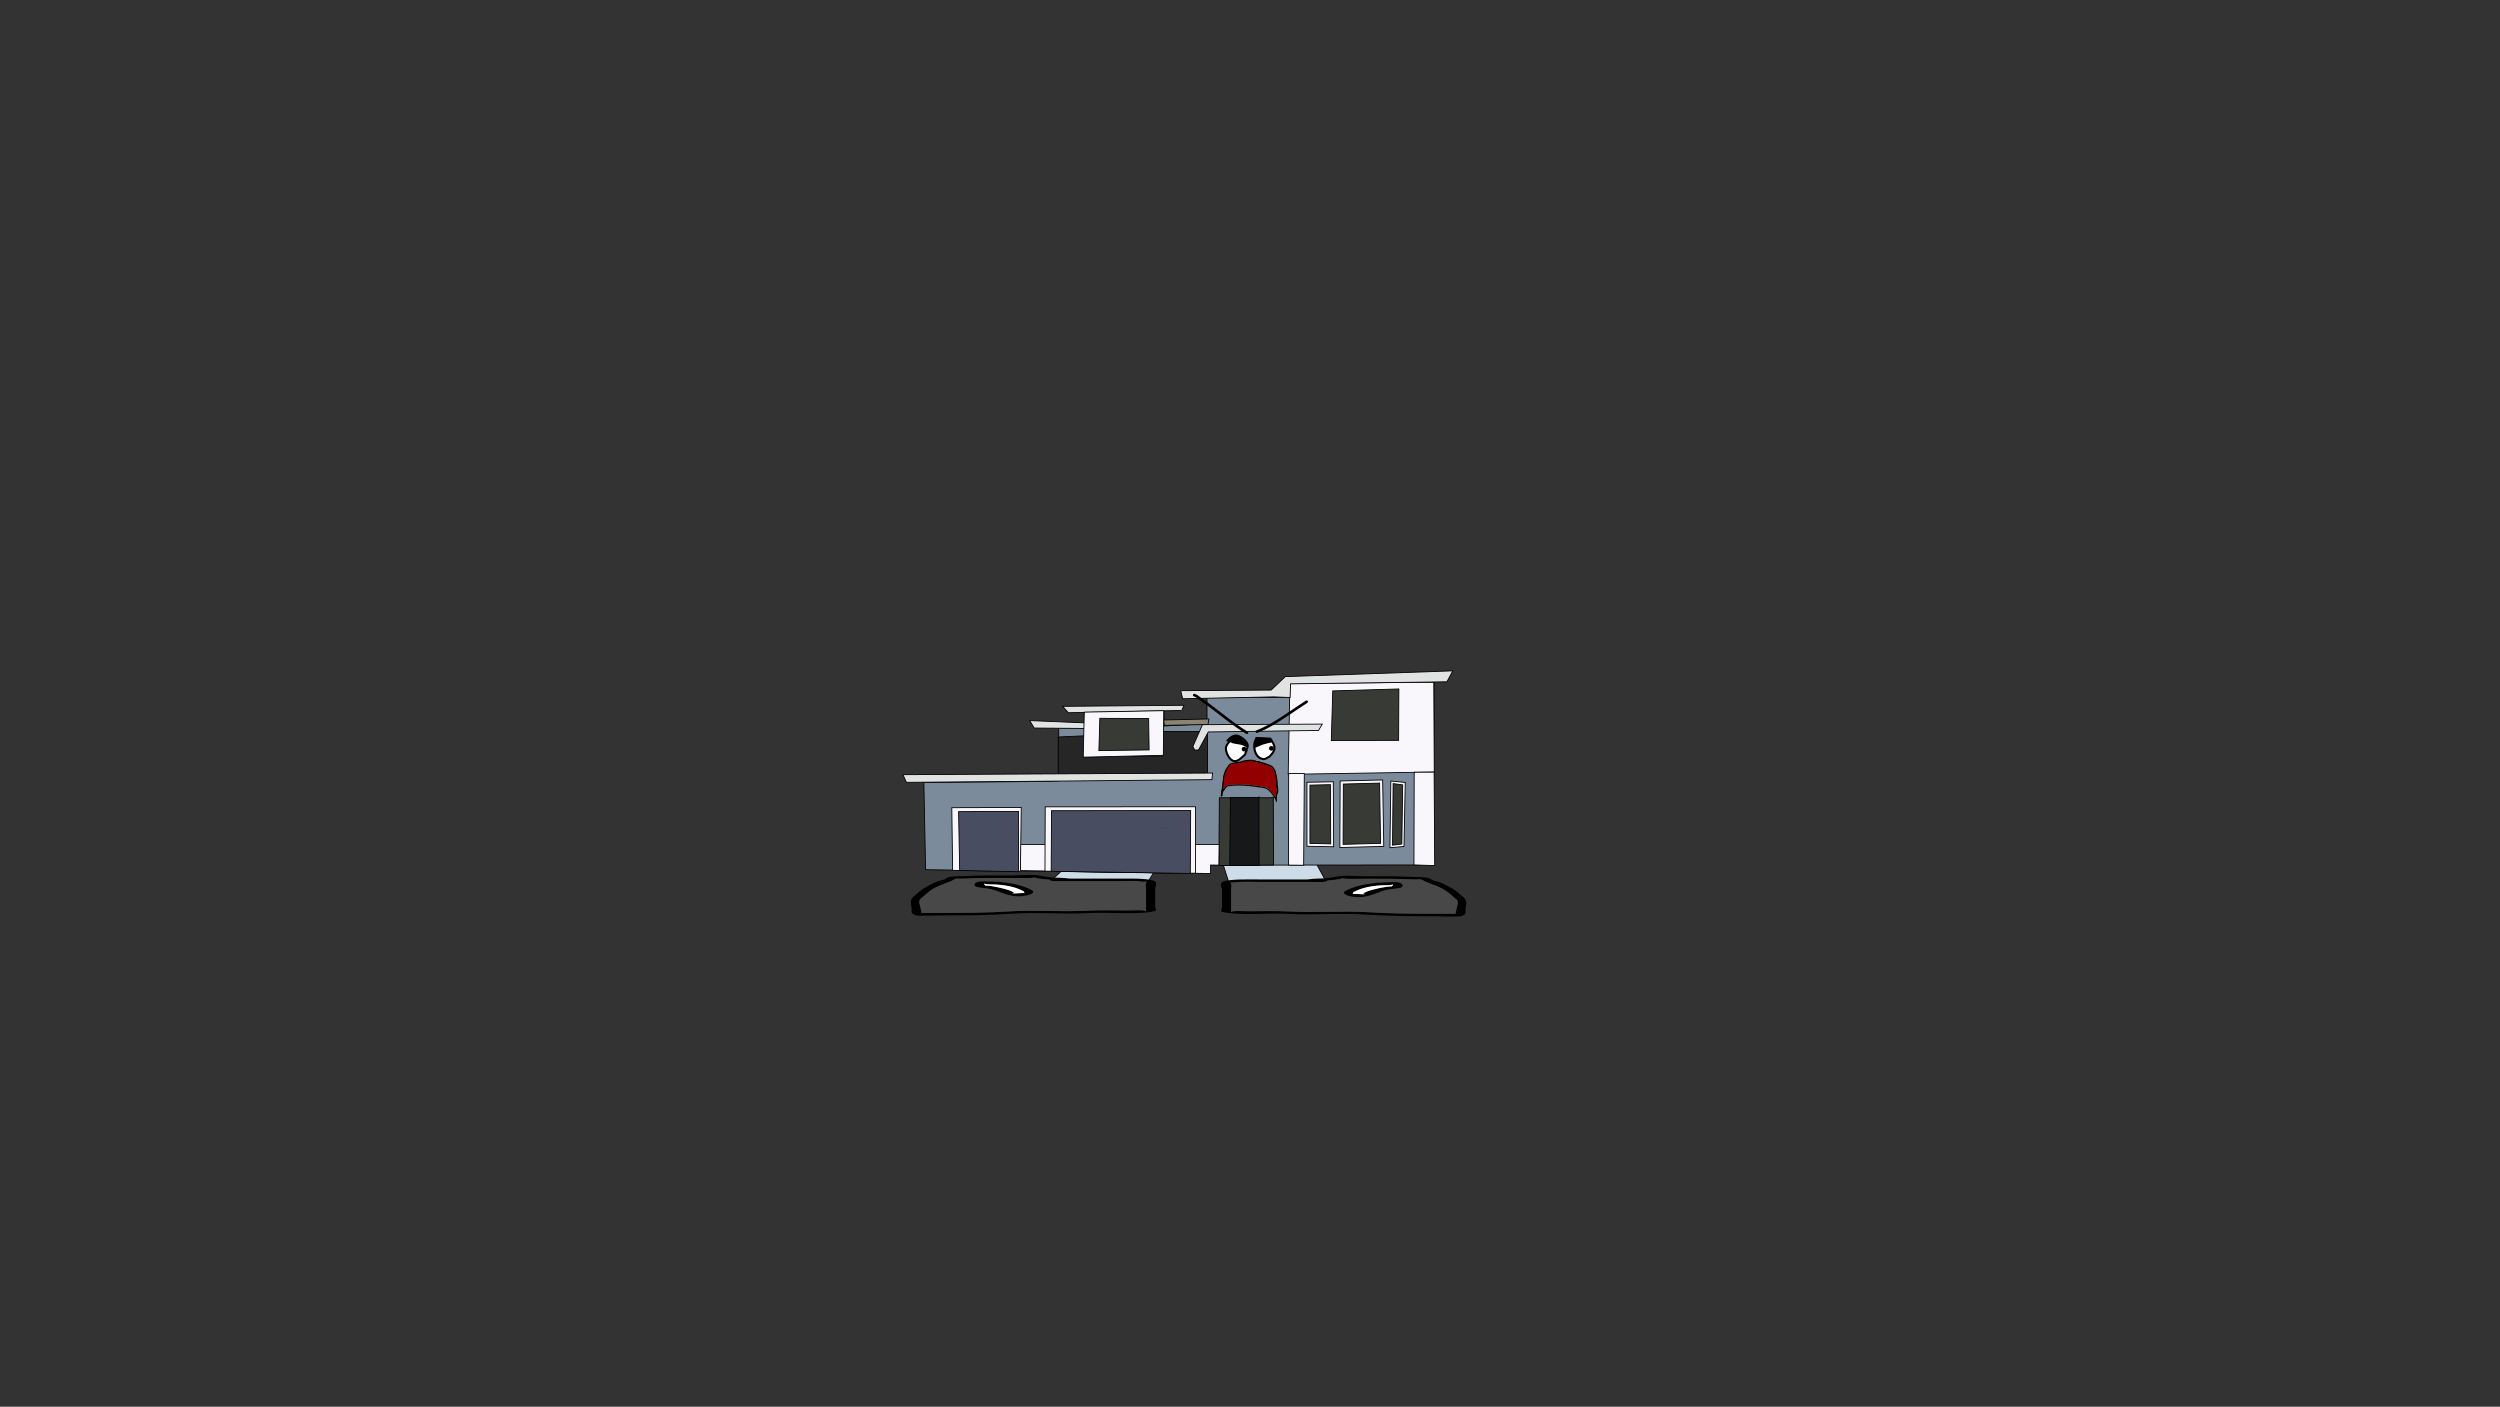 <svg version="1.1" xmlns="http://www.w3.org/2000/svg" xmlns:xlink="http://www.w3.org/1999/xlink" width="2878.25" height="1619.58" viewBox="0,0,2878.25,1619.58"><rect x="0" y="0" width="2878.25" height="1619.58" fill="#333333" stroke="none"/><g transform="translate(1117.373,629.809)"><g data-paper-data="{&quot;isPaintingLayer&quot;:true}" stroke-linejoin="miter" stroke-miterlimit="10" stroke-dasharray="" stroke-dashoffset="0" style="mix-blend-mode: normal"><path d="M-1117.373,989.77v-1619.58h2878.25v1619.58z" fill="none" fill-rule="nonzero" stroke="#000000" stroke-width="0" stroke-linecap="butt"/><path d="M504.26,207.438l-0.3,-0.3l9.59,-0.3z" fill="#3f7e38" fill-rule="evenodd" stroke="none" stroke-width="1" stroke-linecap="butt"/><g><g data-paper-data="{&quot;index&quot;:null}"><g fill-rule="nonzero" stroke-width="1"><path d="M92.805,384.036l35.017,-32.455l97.841,-0.29l-20.598,32.744z" fill="#cedce9" stroke="#000000" stroke-linecap="round"/><path d="M83.498,382.334c-3.379,-0.458 -11.421,-1.172 -7.897,-1.91c-1.927,0.237 -4.498,0.525 -5.865,0.603c-6.48,0.368 -14.878,0 -21.564,0c-18.344,0 -36.154,-0.195 -53.911,0.731c-8.025,0.419 -10.231,-0.874 -12.695,0.934c-5.083,3.034 -14.646,5.742 -20.79,8.796c-8.326,4.14 -11.555,8.137 -16.659,12.288c-5.776,3.419 -1.071,9.982 -1.071,13.787c0,1.018 1.62,2.831 0.073,3.581c1.538,0.038 3.024,0.072 3.971,0.072c6.29,0 12.579,0 18.869,0c25.019,0 54.088,-0.148 78.372,-1.794c28.833,-1.756 60.082,0.762 89.147,-0.814c15.917,-0.79 33.267,-0.321 49.472,-0.315c8.221,0.003 15.261,-0.844 18.869,0.731c0.948,0.414 0,-0.974 0,-1.461c0,-1.218 0,-2.436 0,-3.654c0,-6.82 0,-13.64 0,-20.46c0,-1.612 -1.559,-7.381 1.666,-8.005c-0.605,-0.01 -1.29,-0.026 -1.666,-0.033c-3.335,-0.066 -5.199,-0.016 -7.802,-0.52c-4.519,-0.874 -19.765,-0.211 -25.892,-0.211c-23.811,0 -47.621,0 -71.432,0c0,0 -5.391,0 -5.391,-1.461c0,-0.06 0.009,-0.117 0.026,-0.173c-2.577,-0.148 -5.181,-0.353 -7.829,-0.712zM168.124,381.758c14.373,0 32.744,-0.694 42.559,2.269c5.625,1.698 1.917,7.142 1.917,9.422c0,6.82 0,13.64 0,20.46c0,0.779 1.857,4.642 0,5.115c-18.755,4.777 -54.106,1.052 -77.009,2.45c-28.421,1.541 -61.151,-1.395 -88.647,0.783c-25.028,1.696 -55.181,1.881 -80.987,1.881c-3.702,0 -25.9,0.76 -28.303,0c-6.891,-2.179 -5.391,-3.997 -5.391,-6.577c0,-4.665 -3.051,-10.227 1.624,-14.711c5.232,-4.255 8.9,-8.522 17.244,-12.671c3.366,-1.674 7.002,-3.912 11.351,-5.424c2.846,-0.989 8.288,-1.793 8.968,-3.078c4.612,-3.385 12.947,-2.276 22.809,-2.845c17.556,-1.013 35.724,-0.731 53.911,-0.731c6.707,0 19.813,-0.837 24.544,-0.576c8.237,0.453 13.012,2.357 20.995,2.923c5.858,0.415 12.031,0.169 18.869,1.096c0.519,0.07 1.038,0.141 1.557,0.211c17.995,0 35.991,0 53.986,0z" fill="#000000" stroke="none" stroke-linecap="butt"/><path d="M91.402,382.976c-0.017,0.055 -0.026,0.113 -0.026,0.173c0,1.461 5.418,1.464 5.418,1.464c23.811,0 47.748,0.029 71.559,0.029c6.127,0 21.387,-0.656 25.906,0.218c2.603,0.503 4.471,0.456 7.806,0.522c0.377,0.007 1.062,0.024 1.667,0.034c-3.225,0.624 -1.65,6.407 -1.65,8.019c0,6.82 -0.011,13.681 -0.011,20.501c0,1.218 -0.009,2.442 -0.009,3.66c0,0.487 0.944,1.877 -0.004,1.464c-3.607,-1.574 -10.654,-0.725 -18.875,-0.728c-16.206,-0.006 -33.605,-0.459 -49.522,0.332c-29.065,1.576 -60.6,-0.928 -89.433,0.828c-24.284,1.646 -53.471,1.769 -78.49,1.769c-6.29,0 -12.59,-0.005 -18.88,-0.005c-0.946,0 -2.434,-0.035 -3.973,-0.073c1.548,-0.75 -0.083,-2.568 -0.083,-3.586c0,-3.805 -4.73,-10.394 1.046,-13.812c5.104,-4.151 8.344,-8.176 16.67,-12.315c6.143,-3.055 15.747,-5.784 20.83,-8.818c2.464,-1.808 4.687,-0.521 12.712,-0.94c17.757,-0.926 35.682,-0.751 54.026,-0.751c6.686,0 15.16,0.364 21.64,-0.004c1.368,-0.078 3.96,-0.366 5.887,-0.603c-3.524,0.738 4.55,1.453 7.929,1.911c2.648,0.359 5.283,0.566 7.86,0.714z" fill="#484848" stroke="none" stroke-linecap="butt"/><path d="M15.825,388.334c0,0.494 1.859,1.093 0.932,1.484c2.369,0.066 4.753,0.211 6.87,0.497c8.163,1.106 24.769,5.138 26.335,7.804c0.127,0.217 -2.181,0.253 -1.79,0.445c1.301,0.64 11.901,-0.472 13.121,-0.29c0.276,0.041 0.412,0.105 0.466,0.183c-0.057,-0.242 -0.109,-0.476 -0.109,-0.623c0,-0.518 0.075,-1.076 -0.779,-1.539c-7.259,-4.081 -19.12,-7.961 -39.655,-7.961c0,0 -2.423,0 -4.021,-0.44c-0.533,-0.082 -0.947,-0.178 -1.225,-0.292c-0.071,0.279 -0.146,0.563 -0.146,0.732zM61.65,399.295c0.368,0.299 0.259,-0.197 0.137,-0.717c-0.026,0.225 -0.389,0.513 -0.137,0.717zM70.515,394.988c6.704,3.634 -8.517,8.945 -22.343,6.499c-13.045,-2.307 -17.462,-6.944 -29.366,-8.558c-4.022,-0.545 -8.841,-0.843 -11.845,-1.75c-4.761,-1.437 -2.651,-6.345 6.454,-6.345c6.556,0 9.785,0.576 15.889,0.576h2.696c0,0 3.094,0 4.594,0.635c15.969,1.413 26.217,5.003 33.922,8.941z" fill="#000000" stroke="none" stroke-linecap="butt"/><path d="M15.771,387.553c0.278,0.113 0.692,0.21 1.225,0.292c1.597,0.44 4.032,0.437 4.032,0.437c20.535,0 32.823,3.966 40.083,8.047c0.854,0.463 0.755,1.031 0.755,1.549c0,0.147 0.042,0.385 0.099,0.627c-0.054,-0.078 -0.188,-0.142 -0.465,-0.184c-1.219,-0.182 -11.912,0.949 -13.212,0.31c-0.391,-0.192 1.661,-0.357 1.534,-0.574c-1.566,-2.665 -18.252,-6.677 -26.415,-7.783c-2.117,-0.287 -4.514,-0.425 -6.884,-0.492c0.926,-0.391 -0.91,-0.999 -0.91,-1.493c0,-0.169 0.087,-0.457 0.159,-0.736z" fill="#ffffff" stroke="none" stroke-linecap="butt"/><path d="M296.993,384.979l-20.598,-64.799l97.841,0.573l35.017,64.226z" data-paper-data="{&quot;index&quot;:null}" fill="#cedce9" stroke="#000000" stroke-linecap="round"/><path d="M418.559,383.277c-2.648,0.359 -5.251,0.564 -7.829,0.712c0.017,0.055 0.026,0.113 0.026,0.173c0,1.461 -5.391,1.461 -5.391,1.461c-23.811,0 -47.621,0 -71.432,0c-6.127,0 -21.373,-0.663 -25.892,0.211c-2.603,0.503 -4.467,0.454 -7.802,0.52c-0.376,0.007 -1.061,0.023 -1.666,0.033c3.225,0.624 1.666,6.392 1.666,8.005c0,6.82 0,13.64 0,20.46c0,1.218 0,2.436 0,3.654c0,0.487 -0.948,1.875 0,1.461c3.607,-1.574 10.648,-0.728 18.869,-0.731c16.206,-0.006 33.556,-0.475 49.472,0.315c29.065,1.576 60.314,-0.942 89.147,0.814c24.284,1.646 53.353,1.794 78.372,1.794c6.29,0 12.579,0 18.869,0c0.946,0 2.432,-0.035 3.971,-0.072c-1.548,-0.75 0.073,-2.563 0.073,-3.581c0,-3.805 4.705,-10.368 -1.071,-13.787c-5.104,-4.151 -8.333,-8.148 -16.659,-12.288c-6.143,-3.055 -15.707,-5.762 -20.79,-8.796c-2.464,-1.808 -4.67,-0.516 -12.695,-0.934c-17.757,-0.926 -35.567,-0.731 -53.911,-0.731c-6.687,0 -15.084,0.368 -21.564,0c-1.368,-0.078 -3.939,-0.366 -5.865,-0.603c3.524,0.738 -4.518,1.452 -7.897,1.91zM333.934,382.701c17.995,0 35.991,0 53.986,0c0.519,-0.07 1.038,-0.141 1.557,-0.211c6.838,-0.927 13.011,-0.681 18.869,-1.096c7.983,-0.565 12.758,-2.47 20.995,-2.923c4.732,-0.26 17.837,0.576 24.544,0.576c18.187,0 36.355,-0.282 53.911,0.731c9.862,0.569 18.197,-0.54 22.809,2.845c0.68,1.286 6.122,2.089 8.968,3.078c4.35,1.512 7.985,3.75 11.351,5.424c8.344,4.149 12.013,8.416 17.244,12.671c4.675,4.485 1.624,10.046 1.624,14.711c0,2.579 1.5,4.397 -5.391,6.577c-2.403,0.76 -24.602,0 -28.303,0c-25.806,0 -55.959,-0.185 -80.987,-1.881c-27.496,-2.179 -60.226,0.758 -88.647,-0.783c-22.903,-1.398 -58.253,2.327 -77.009,-2.45c-1.857,-0.473 0,-4.336 0,-5.115c0,-6.82 0,-13.64 0,-20.46c0,-2.28 -3.708,-7.724 1.917,-9.422c9.816,-2.963 28.186,-2.269 42.559,-2.269z" data-paper-data="{&quot;index&quot;:null}" fill="#000000" stroke="none" stroke-linecap="butt"/><path d="M410.656,383.919c2.577,-0.148 5.212,-0.355 7.86,-0.714c3.379,-0.458 11.453,-1.173 7.929,-1.911c1.927,0.237 4.519,0.525 5.887,0.603c6.48,0.368 14.953,0.004 21.64,0.004c18.344,0 36.269,-0.175 54.026,0.751c8.025,0.418 10.248,-0.868 12.712,0.94c5.083,3.034 14.687,5.764 20.83,8.818c8.326,4.14 11.566,8.164 16.67,12.315c5.776,3.419 1.046,10.007 1.046,13.812c0,1.018 -1.63,2.837 -0.083,3.586c-1.538,0.038 -3.026,0.073 -3.973,0.073c-6.29,0 -12.59,0.005 -18.88,0.005c-25.019,0 -54.206,-0.123 -78.49,-1.769c-28.833,-1.756 -60.368,0.748 -89.433,-0.828c-15.917,-0.79 -33.316,-0.337 -49.522,-0.332c-8.221,0.003 -15.268,-0.847 -18.875,0.728c-0.948,0.414 -0.004,-0.977 -0.004,-1.464c0,-1.218 -0.009,-2.442 -0.009,-3.66c0,-6.82 -0.011,-13.681 -0.011,-20.501c0,-1.612 1.575,-7.395 -1.65,-8.019c0.605,-0.01 1.29,-0.026 1.667,-0.034c3.335,-0.066 5.203,-0.019 7.806,-0.522c4.519,-0.874 19.779,-0.218 25.906,-0.218c23.811,0 47.748,-0.029 71.559,-0.029c0,0 5.418,-0.003 5.418,-1.464c0,-0.06 -0.008,-0.117 -0.026,-0.173z" data-paper-data="{&quot;index&quot;:null}" fill="#484848" stroke="none" stroke-linecap="butt"/><path d="M486.233,389.277c0,-0.169 -0.075,-0.453 -0.146,-0.732c-0.278,0.113 -0.692,0.21 -1.225,0.292c-1.597,0.44 -4.021,0.44 -4.021,0.44c-20.535,0 -32.395,3.88 -39.655,7.961c-0.854,0.463 -0.779,1.021 -0.779,1.539c0,0.147 -0.052,0.381 -0.109,0.623c0.054,-0.078 0.19,-0.142 0.466,-0.183c1.219,-0.182 11.82,0.93 13.121,0.29c0.391,-0.192 -1.917,-0.229 -1.79,-0.445c1.566,-2.665 18.172,-6.697 26.335,-7.804c2.117,-0.287 4.501,-0.431 6.87,-0.497c-0.926,-0.391 0.932,-0.99 0.932,-1.484zM440.271,399.521c-0.122,0.52 -0.231,1.016 0.137,0.717c0.251,-0.204 -0.112,-0.492 -0.137,-0.717zM431.543,395.931c7.705,-3.938 17.952,-7.528 33.922,-8.941c1.5,-0.635 4.594,-0.635 4.594,-0.635h2.696c6.104,0 9.333,-0.576 15.889,-0.576c9.105,0 11.215,4.908 6.454,6.345c-3.004,0.907 -7.824,1.205 -11.845,1.75c-11.905,1.614 -16.322,6.25 -29.366,8.558c-13.826,2.445 -29.047,-2.865 -22.343,-6.499z" data-paper-data="{&quot;index&quot;:null}" fill="#000000" stroke="none" stroke-linecap="butt"/><path d="M486.287,388.496c0.072,0.279 0.159,0.567 0.159,0.736c0,0.494 -1.836,1.102 -0.91,1.493c-2.369,0.066 -4.766,0.205 -6.884,0.492c-8.163,1.106 -24.849,5.118 -26.415,7.783c-0.127,0.217 1.925,0.381 1.534,0.574c-1.301,0.64 -11.993,-0.491 -13.212,-0.31c-0.276,0.041 -0.41,0.106 -0.465,0.184c0.057,-0.242 0.099,-0.48 0.099,-0.627c0,-0.518 -0.099,-1.086 0.755,-1.549c7.259,-4.081 19.548,-8.047 40.083,-8.047c0,0 2.434,0.003 4.032,-0.437c0.533,-0.082 0.947,-0.178 1.225,-0.292z" data-paper-data="{&quot;index&quot;:null}" fill="#ffffff" stroke="none" stroke-linecap="butt"/></g><g data-paper-data="{&quot;index&quot;:null}" fill-rule="nonzero" stroke="#000000" stroke-width="1" stroke-linecap="round"><path d="M533.531,156.62v203.999v5.353l-257.624,0.297l-0.246,9.528l-323.985,-4.282l-3.443,-0.119l-1.968,-100.394l140.248,-1.13l15.002,-0.654v-60.843l29.513,-0.238v-17.842l91.552,-2.141l0.492,17.843l49.188,-2.617v-30.332l95.364,-0.059v-15.704l164.597,-2.141l1.476,-0.238z" fill="#7b8b9c"/><path d="M417.686,270.299l0.353,74.768l-30.694,-0.583v-73.638l29.283,-0.583z" fill="#f9f7fb"/><path d="M425.526,269.318l48.956,-1.173l1.288,76.491l-50.566,1.319z" fill="#f9f7fb"/><path d="M483.9,269.411l16.59,1.583l-1.452,73.75l-16.175,1.439z" fill="#f9f7fb"/><path d="M533.335,155.645l0.55,103.361l-168.163,2.659l2.016,-104.602z" fill="#f9f7fb"/><path d="M367.932,173.223l-18.692,-0.714l-105.017,2.141l-2.213,-9.278l104.095,-0.714l16.232,-15.463l192.941,-6.661l-6.825,12.609l-180.03,2.379z" fill="#e1e2e2"/><path d="M242.01,188.151l-129.365,2.617l-6.64,-7.375l139.695,-1.189l-2.213,5.234" fill="#e1e2e2"/><path d="M273.347,204.328l-50.167,0.952l-0.846,-6.185l52.14,-1.189z" fill="#8b8471"/><path d="M131.336,208.849l-58.042,-0.476l-5.165,-8.564l63.699,2.617z" fill="#e1e2e2"/><path d="M100.962,218.685l30.989,-1.385l-1.121,24.27l90.705,-1.181v-27.994h51.34v48.485l-171.913,1.616z" fill="#262626"/><path d="M101.147,269.453l-174.989,1.427l-3.935,-8.802l356.431,-1.903l-0.738,7.613z" fill="#e1e2e2"/><path d="M222.457,188.389l-0.492,51.386l-92.228,2.141l1.23,-51.862z" fill="#f9f7fb"/><path d="M205.598,233.576l-57.822,0.797l1.099,-37.199l56.174,0.266z" fill="#383a36"/><path d="M348.539,288.002l0.275,78.084l-62.903,0.531l0.549,-77.941h59.058z" fill="#383a36"/><path d="M332.058,287.737l0.137,78.682l-33.787,0.133l0.824,-78.117h32.138z" fill="#171819"/><path d="M286.173,343.236l-0.275,22.983l-9.477,-0.133l-0.137,9.831l-218.754,-3.421v-30.058h228.861" fill="#f9f7fb"/><path d="M510.781,259.273l22.936,-0.133l0.687,107.611l-23.898,-0.797l0.275,-105.784z" fill="#f9f7fb"/><path d="M383.532,366.352l-17.443,-0.166l0.172,-105.452h18.026z" fill="#f9f7fb"/><path d="M85.702,373.128l0.275,-73.999l173.053,-0.133v76.523z" fill="#f9f7fb"/><path d="M92.844,373.261l0.412,-69.714l160.177,-0.133l-0.412,72.405z" fill="#484d61"/><path d="M-20.602,372.231l-0.961,-72.139l79.968,-0.266l-0.961,73.434z" fill="#f9f7fb"/><path d="M-12.499,372.364l-1.236,-67.722l68.912,-0.266v69.415z" fill="#484d61"/><path d="M267.025,204.515l137.893,-0.664l-4.258,7.307l-126.906,1.727l-11.262,20.725l-4.258,0.133l-2.335,-3.986z" fill="#e1e2e2"/><path d="M493.132,163.387l-0.275,59.186l-77.496,0.133l1.648,-57.06z" fill="#383a36"/><path d="M429.199,272.857l41.752,-1.063l1.099,69.316l-43.126,1.196z" fill="#383a36"/><path d="M486.526,272.359l10.988,1.461l-0.961,68.087l-10.713,1.329z" fill="#383a36"/><path d="M414.366,273.621l0.275,68.12l-23.898,-0.531v-67.091l22.799,-0.531z" fill="#383a36"/></g><path d="M225.608,323.97h-9.59l9.29,-0.29l0.3,-4.058z" fill="#192c95" fill-rule="evenodd" stroke="none" stroke-width="1" stroke-linecap="butt"/><path d="M305.553,217.964c4.082,-0.004 12.332,6.413 12.454,10.409c0.089,2.928 -2.14,7.045 -2.88,9.937c-2.874,2.464 -7.617,8.262 -12.233,6.893c-4.676,-1.387 -8.78,-10.642 -7.6,-14.989c0.919,-3.386 4.495,-5.982 6.244,-8.939l0.562,-1.075c0,0 0.367,-0.707 -0.115,-1.24c1.119,-0.602 2.333,-0.995 3.568,-0.996z" fill="#fdfdfd" fill-rule="nonzero" stroke="none" stroke-width="0.5" stroke-linecap="butt"/><path d="M340.772,221.383c1.311,0.061 2.863,-0.643 3.959,0.056c1.163,0.742 1.317,2.403 2.028,3.562c4.078,6.654 1.726,10.431 -3.418,15.536c-1.21,0.549 -4.172,2.632 -5.448,2.602c-10.15,-0.24 -12.597,-16.034 -7.755,-22.239c3.524,0.165 7.111,0.318 10.635,0.483z" fill="#fdfdfd" fill-rule="nonzero" stroke="none" stroke-width="0.5" stroke-linecap="butt"/><path d="M312.151,232.695c0,-1.477 1.238,-2.674 2.765,-2.674c1.527,0 2.765,1.197 2.765,2.674c0,1.477 -1.238,2.674 -2.765,2.674c-1.527,0 -2.765,-1.197 -2.765,-2.674z" fill="#000000" fill-rule="nonzero" stroke="none" stroke-width="0.5" stroke-linecap="butt"/><path d="M343.643,231.78c0,-1.477 1.238,-2.674 2.765,-2.674c1.527,0 2.765,1.197 2.765,2.674c0,1.477 -1.238,2.674 -2.765,2.674c-1.527,0 -2.765,-1.197 -2.765,-2.674z" fill="#000000" fill-rule="nonzero" stroke="none" stroke-width="0.5" stroke-linecap="butt"/><path d="M256.186,169.844c0.654,-1.391 2.092,-0.758 2.092,-0.758l2.62,1.163c4.276,3.066 8.539,6.147 12.806,9.224c14.948,10.779 29.451,23.582 45.305,33c0,0 1.345,0.801 0.517,2.102c-0.828,1.301 -2.173,0.501 -2.173,0.501c-15.929,-9.501 -30.505,-22.312 -45.538,-33.153c-4.177,-3.012 -8.358,-6.019 -12.525,-9.043l-2.321,-1.012c0,0 -1.438,-0.633 -0.784,-2.024z" fill="#000000" fill-rule="nonzero" stroke="none" stroke-width="0.5" stroke-linecap="butt"/><path d="M388.207,177.256c0.891,1.262 -0.414,2.124 -0.414,2.124c-2.61,1.723 -6.178,4.079 -8.787,5.801c-15.743,10.394 -30.973,21.758 -48.642,28.734c0,0 -1.463,0.577 -2.06,-0.837c-0.597,-1.415 0.866,-1.992 0.866,-1.992c17.453,-6.891 32.501,-18.16 48.054,-28.429c2.61,-1.723 5.219,-3.446 7.829,-5.169l0.958,-0.633c0,0 1.305,-0.861 2.195,0.401z" fill="#000000" fill-rule="nonzero" stroke="none" stroke-width="0.5" stroke-linecap="butt"/><path d="M314.076,228.63c-3.829,-1.82 -8.135,-1.504 -12.117,-2.7c-1.027,-0.308 -1.975,-0.868 -2.938,-1.3c-1.523,1.74 -3.083,3.505 -3.65,5.593c-1.18,4.347 2.866,13.518 7.542,14.905c4.616,1.37 9.277,-4.403 12.151,-6.867c0.586,-2.289 2.096,-5.302 2.656,-7.911c-1.296,-0.483 -2.424,-0.831 -3.644,-1.722zM298.512,221.681c-0.672,0.643 -1.283,1.296 -1.819,1.889c0,0 -0.78,0.863 -1.672,0.108c-0.892,-0.755 -0.111,-1.617 -0.111,-1.617c2.519,-2.785 6.386,-6.308 10.645,-6.313c5.383,-0.006 14.586,7.384 14.744,12.58c0.101,3.305 -2.218,7.954 -3.213,11.13c-3.594,3.328 -8.865,9.467 -14.705,7.905c-6.053,-1.618 -10.703,-12.096 -9.309,-17.695c0.774,-3.109 3.49,-5.432 5.44,-7.987z" fill="#000000" fill-rule="nonzero" stroke="none" stroke-width="0.5" stroke-linecap="butt"/><path d="M340.584,226.346c-4.344,0.713 -8.609,3.218 -12.73,4.712c0.54,5.975 3.849,11.859 10.041,12.005c1.276,0.03 4.196,-2.043 5.406,-2.592c5.144,-5.105 7.476,-8.766 3.397,-15.42c-0.004,-0.006 -0.007,-0.012 -0.011,-0.018c-2.013,0.584 -4.151,0.511 -6.104,1.313zM327.794,219.703c0.057,-1.145 1.241,-1.089 1.241,-1.089c0.237,0.011 0.473,0.022 0.71,0.033c0.212,-0.059 0.491,-0.085 0.766,0.036c3.453,0.162 6.905,0.323 10.358,0.485c0.489,0.023 4.731,0.181 5.044,0.373c0.334,0.205 2.504,3.818 2.824,4.341c4.703,7.68 2.045,12.678 -4.068,18.461c-1.569,0.738 -4.935,3.018 -6.705,3.011c-11.974,-0.042 -15.39,-17.202 -10.106,-25.165c-0.048,-0.135 -0.073,-0.296 -0.064,-0.486z" fill="#000000" fill-rule="nonzero" stroke="none" stroke-width="0.5" stroke-linecap="butt"/><path d="M288.025,286.564l0.022,-0.646c0.744,-2.879 1.509,-5.769 1.925,-8.71c0.651,-8.735 0.83,-21.166 9.862,-26.172c8.431,-4.168 18.086,-5.606 27.569,-4.956c5.177,0.357 9.918,2.041 14.718,3.861c2.403,0.911 5.269,2.062 6.929,4.079c1.302,1.581 1.913,3.697 2.514,5.588c0.904,4.782 1.436,9.665 2.211,14.486c0.468,2.913 1.023,6.687 0.08,9.528c0,0 -0.237,0.688 -0.949,0.459c-0.712,-0.229 -0.474,-0.918 -0.474,-0.918c0.918,-2.537 0.283,-6.228 -0.139,-8.846c-0.77,-4.781 -1.299,-9.621 -2.186,-14.365c-0.536,-1.681 -1.068,-3.615 -2.225,-5.023c-1.482,-1.802 -4.168,-2.827 -6.306,-3.637c-4.659,-1.763 -9.254,-3.418 -14.278,-3.765c-9.182,-0.639 -18.59,0.737 -26.748,4.784c-8.496,4.681 -8.47,16.916 -9.084,25.047c-0.423,3.009 -1.2,5.966 -1.962,8.911l0.022,0.294c0,0 0,0.725 -0.75,0.725c-0.75,0 -0.75,-0.725 -0.75,-0.725z" fill="#000000" fill-rule="nonzero" stroke="none" stroke-width="0.5" stroke-linecap="butt"/></g><path d="M291.193,281.188c-0.285,0.79 -0.688,1.69 -1.157,2.092c-0.023,0.887 0.017,1.784 0.15,2.701c0,0 0.106,0.742 -0.636,0.849c-0.742,0.106 -0.849,-0.636 -0.849,-0.636c-0.174,-1.234 -0.196,-2.433 -0.124,-3.617c-0.061,-0.12 -0.121,-0.253 -0.182,-0.399c-0.097,-0.234 0.046,-0.575 0.301,-0.947c0.216,-1.894 0.614,-3.767 0.944,-5.699c0.697,-4.084 0.721,-8.23 1.405,-12.31c1.148,-4.026 2.044,-6.866 4.48,-10.229c0.869,-1.2 1.798,-2.979 3.212,-3.642c2.148,-1.009 4.612,-1.314 6.887,-1.781c1.86,-0.37 3.787,-0.327 5.641,-0.629c1.189,-0.194 2.219,-1.023 3.374,-1.236c3.705,-0.682 11.011,-1.729 14.257,0.5c3.906,0.421 7.37,2.294 11.128,3.243c4.868,1.23 8.209,1.889 10.071,7.003c1.357,1.378 1.515,3.749 1.948,5.589c0.697,2.962 1.598,5.743 1.277,8.835c-0.127,1.227 -0.545,2.479 -0.317,3.743c0.401,2.214 0.949,4.303 0.625,6.595c-0.451,3.565 -1.175,6.809 -0.772,10.432l-0.017,0.041h0.018v0.933c0,0.414 -0.336,0.75 -0.75,0.75c-0.396,0 -0.72,-0.306 -0.748,-0.695l-0.103,-1.234c-2.285,-4.685 -5.959,-10.114 -10.263,-12.638c-2.824,-1.657 -6.556,-1.73 -9.692,-2.204c-10.304,-1.558 -20.396,-2.686 -30.763,-1.626c-1.838,0.285 -3.778,0.169 -5.368,1.152c-1.305,0.807 -2.519,3.691 -3.976,5.065zM290.605,278.59c0.139,-0.09 0.331,-0.138 0.591,-0.068c0.004,0.001 0.009,0.002 0.013,0.004c0.981,-1.203 1.972,-2.843 3.083,-3.62c1.746,-1.222 4.008,-1.106 6.055,-1.423c10.512,-1.067 20.731,0.055 31.178,1.631c3.352,0.506 7.22,0.635 10.239,2.4c2.767,1.618 4.786,4.799 6.923,7.118c0.694,0.753 1.784,1.905 2.612,3.133c0.152,-2.242 0.556,-4.434 0.843,-6.753c0.309,-2.137 -0.263,-4.09 -0.619,-6.155c-0.434,-2.52 0.798,-5.094 0.311,-7.619c-0.311,-1.615 -0.87,-3.236 -1.25,-4.85c-0.393,-1.67 -0.501,-3.898 -1.75,-5.127c-1.846,-4.796 -4.528,-5.176 -9.21,-6.369c-3.82,-0.973 -7.313,-2.737 -11.262,-3.287c-3.027,-2.103 -9.967,-1.039 -13.42,-0.433c-1.17,0.205 -2.251,1.046 -3.468,1.252c-1.822,0.309 -3.724,0.247 -5.555,0.615c-2.157,0.422 -4.44,0.724 -6.485,1.639c-1.163,0.52 -1.996,2.239 -2.697,3.199c-2.326,3.187 -3.126,5.826 -4.227,9.674c-0.672,4.06 -0.696,8.193 -1.394,12.257c-0.161,0.937 -0.342,1.862 -0.509,2.782z" fill="#000000" fill-rule="nonzero" stroke="none" stroke-width="0.5" stroke-linecap="butt"/><path d="M291.066,275.822c0.698,-4.064 0.72,-8.217 1.392,-12.277c1.102,-3.848 1.907,-6.504 4.233,-9.691c0.701,-0.96 1.538,-2.685 2.701,-3.205c2.045,-0.915 4.336,-1.225 6.493,-1.647c1.83,-0.368 3.741,-0.312 5.564,-0.621c1.216,-0.206 2.305,-1.05 3.476,-1.255c3.453,-0.606 10.426,-1.67 13.453,0.433c3.949,0.55 7.463,2.328 11.283,3.301c4.682,1.193 7.374,1.59 9.22,6.386c1.249,1.229 1.359,3.465 1.753,5.136c0.38,1.614 0.939,3.243 1.25,4.858c0.487,2.525 -0.747,5.112 -0.313,7.631c0.356,2.065 0.925,4.026 0.616,6.163c-0.286,2.32 -0.695,4.519 -0.847,6.761c-0.828,-1.229 -2.001,-2.436 -2.695,-3.189c-2.137,-2.318 -4.158,-5.495 -6.925,-7.114c-3.018,-1.765 -6.803,-1.84 -10.155,-2.346c-10.447,-1.576 -20.753,-2.715 -31.265,-1.647c-2.047,0.316 -4.212,0.172 -5.959,1.394c-1.111,0.777 -2.104,2.413 -3.084,3.616c-0.004,-0.001 -0.102,0.033 -0.107,0.032c-0.26,-0.071 -0.452,-0.023 -0.591,0.068c0.167,-0.92 0.347,-1.848 0.508,-2.786z" data-paper-data="{&quot;noHover&quot;:false,&quot;origItem&quot;:[&quot;Path&quot;,{&quot;applyMatrix&quot;:true,&quot;segments&quot;:[[[290.60497,278.59003],[0.16722,-0.92032],[0.13926,-0.09047]],[[291.19579,278.52229],[-0.25971,-0.07063],[0.0045,0.00122]],[[291.2092,278.52603],[-0.00443,-0.00127],[0.9805,-1.20294]],[[294.29216,274.90584],[-1.11107,0.77748],[1.74641,-1.22205]],[[300.34667,273.48318],[-2.0469,0.31621],[10.51165,-1.06732]],[[331.52423,275.11397],[-10.44687,-1.57609],[3.35187,0.50629]],[[341.7628,277.51423],[-3.01838,-1.7652],[2.7672,1.61831]],[[348.68544,284.63208],[-2.1368,-2.31849],[0.69404,0.75305]],[[351.2976,287.76545],[-0.82769,-1.22861],[0.15201,-2.24151]],[[352.14012,281.01232],[-0.28631,2.31951],[0.30918,-2.13728]],[[351.52121,274.85696],[0.35582,2.06508],[-0.43412,-2.51953]],[[351.83219,267.23802],[0.48679,2.52499],[-0.3113,-1.61471]],[[350.58241,262.38835],[0.37984,1.61358],[-0.39317,-1.67024]],[[348.83215,257.26166],[1.24892,1.22858],[-1.84581,-4.79604]],[[339.62223,250.89239],[4.68199,1.19286],[-3.81977,-0.97318]],[[328.35992,247.60508],[3.94945,0.55008],[-3.02683,-2.10319]],[[314.93954,247.17256],[3.45289,-0.60606],[-1.17043,0.20544]],[[311.47201,248.42454],[1.21635,-0.20623],[-1.82225,0.30895]],[[305.91748,249.03918],[1.8302,-0.36781],[-2.15692,0.42194]],[[299.43246,250.67845],[2.04519,-0.91512],[-1.16275,0.52027]],[[296.7355,253.87756],[0.70079,-0.96004],[-2.32643,3.18708]],[[292.50804,263.55108],[1.10157,-3.84786],[-0.67239,4.05959]],[[291.11412,275.80818],[0.69812,-4.06448],[-0.16101,0.93742]]],&quot;closed&quot;:true}]}" fill="#930000" fill-rule="nonzero" stroke="none" stroke-width="0.5" stroke-linecap="butt"/></g></g></g></svg><!--rotationCenter:1437.37278:809.8093100000011-->
